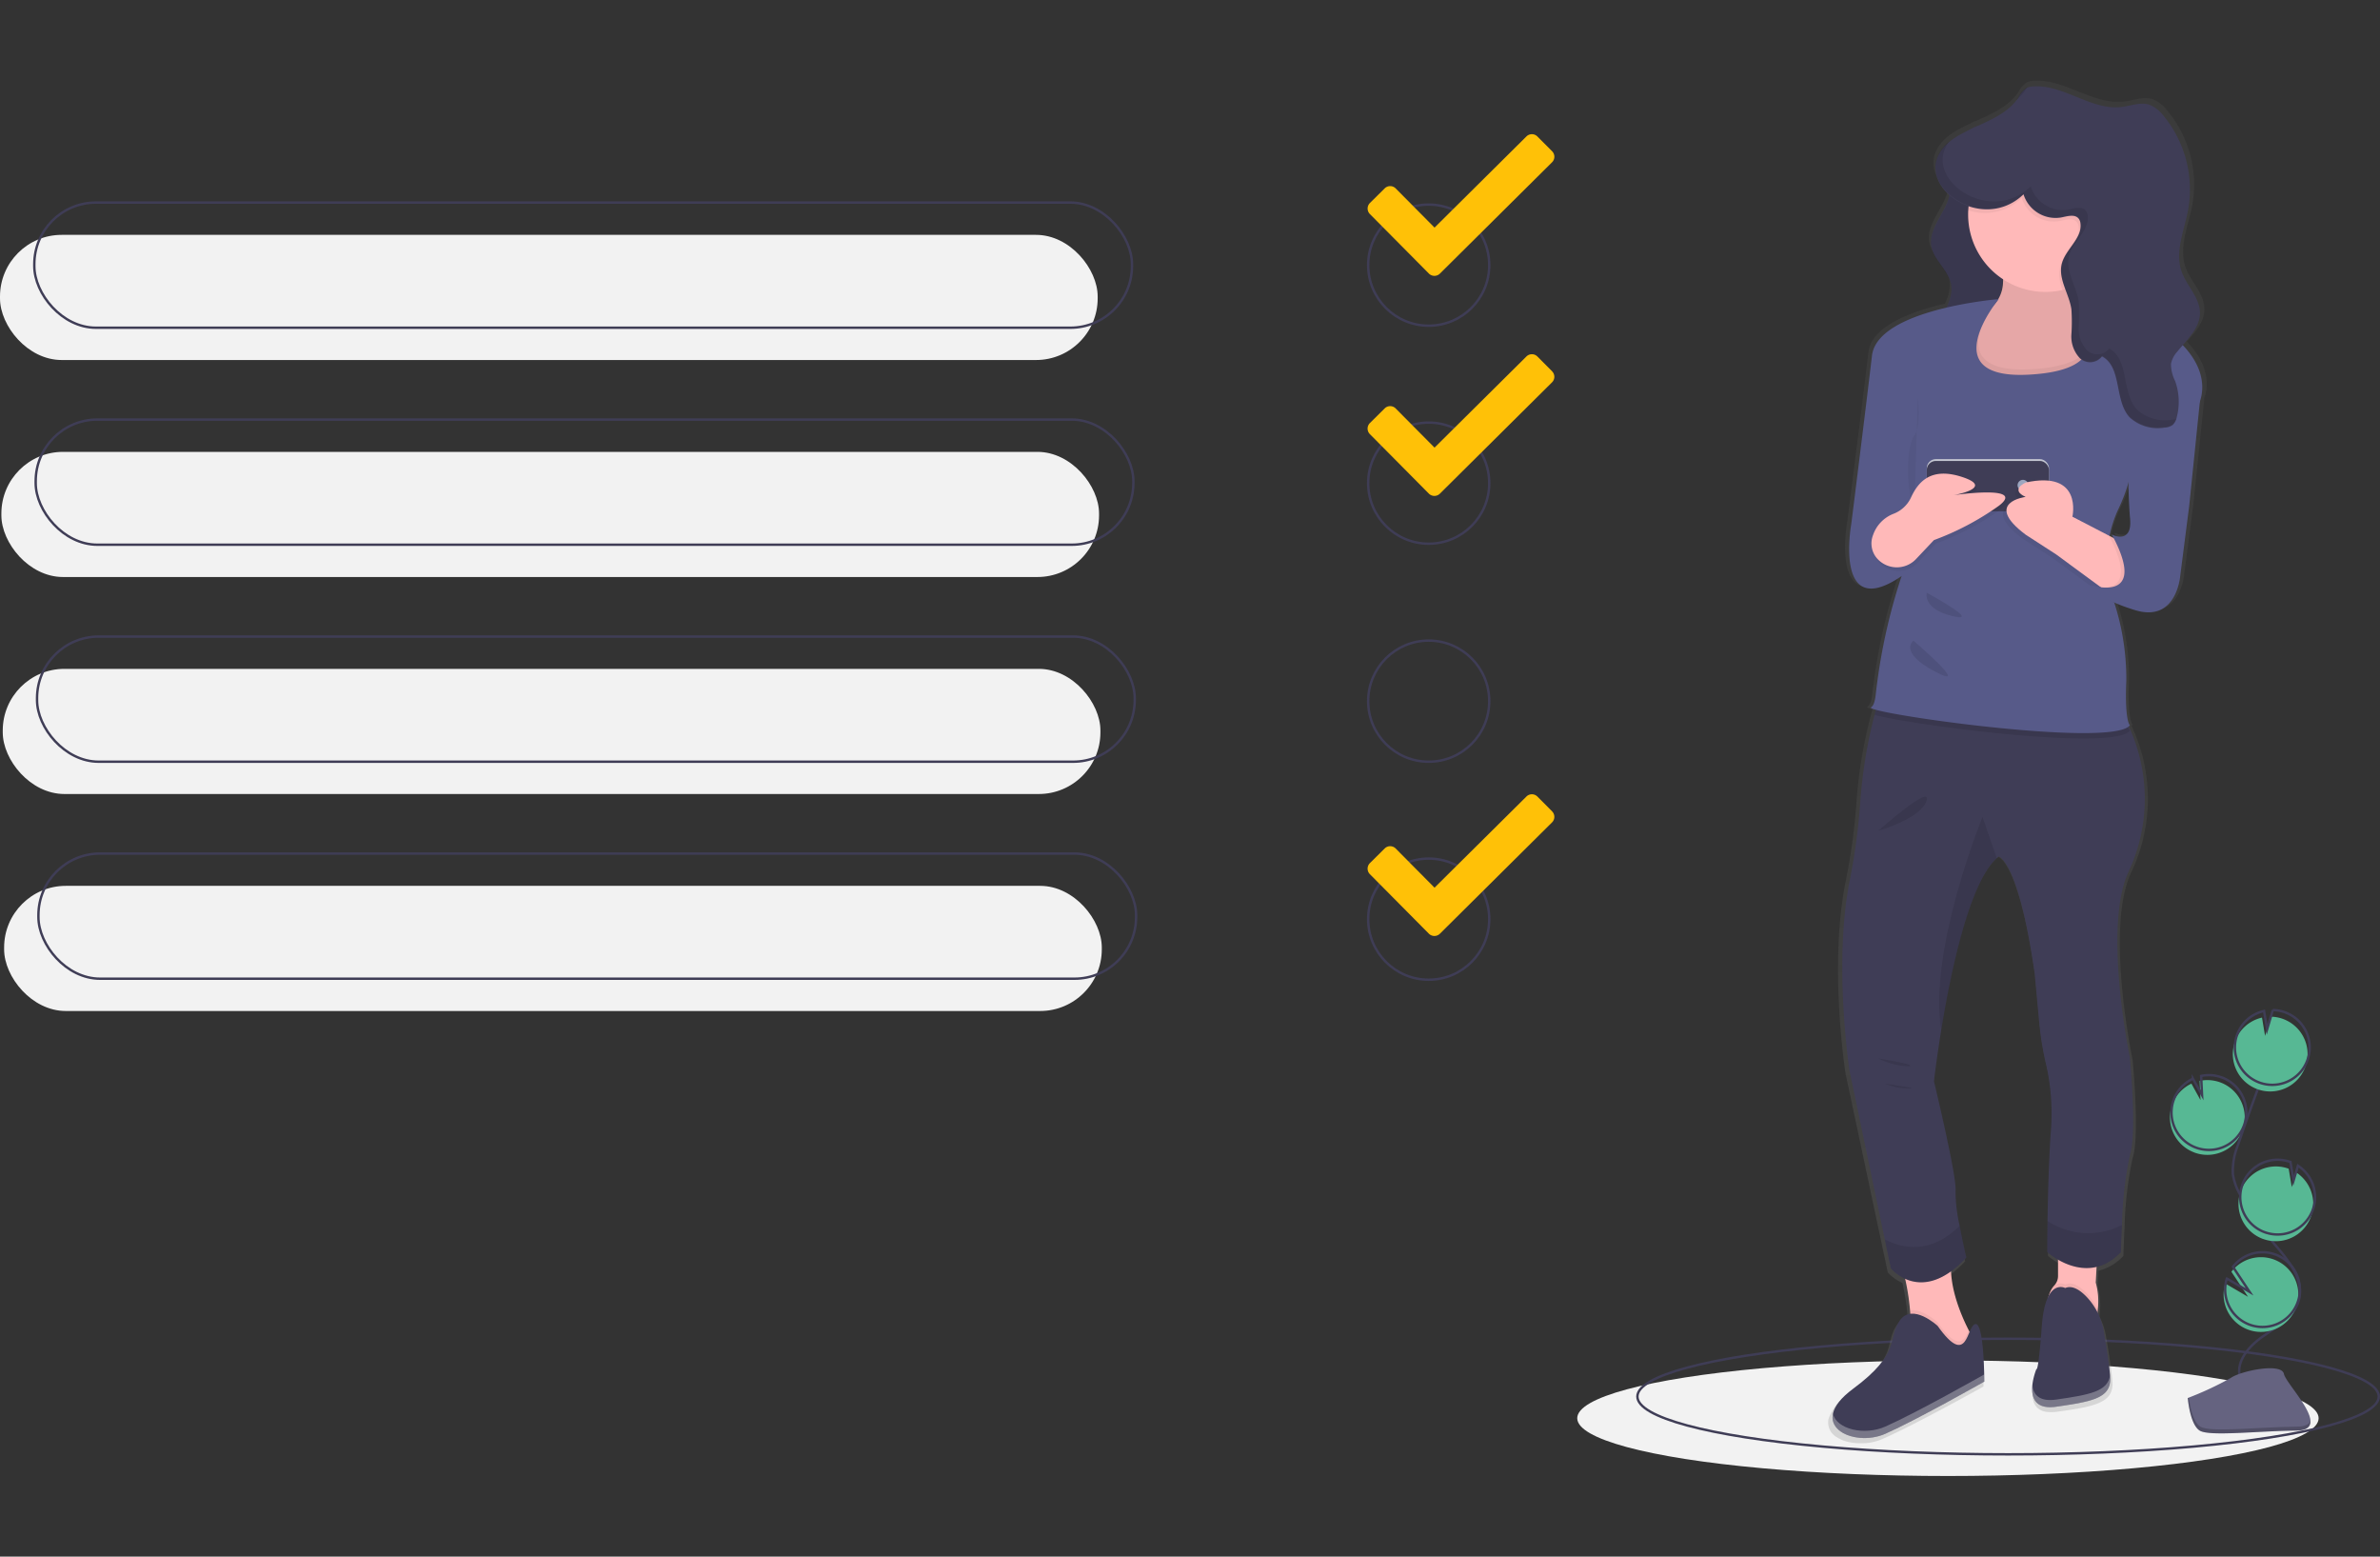 <svg xmlns="http://www.w3.org/2000/svg" xmlns:xlink="http://www.w3.org/1999/xlink" width="260" height="170" viewBox="0 0 260 170">
  <rect x="0" y="0" width="260" height="170" fill="#333333" stroke="none"/>
  <defs>
    <clipPath id="clip-path">
      <rect id="Rectangle_15" data-name="Rectangle 15" width="260" height="170" transform="translate(262 1377)" fill="#fff" stroke="#707070" stroke-width="1"/>
    </clipPath>
    <linearGradient id="linear-gradient" x1="0.5" y1="1" x2="0.5" gradientUnits="objectBoundingBox">
      <stop offset="0" stop-color="gray" stop-opacity="0.251"/>
      <stop offset="0.535" stop-color="gray" stop-opacity="0.122"/>
      <stop offset="1" stop-color="gray" stop-opacity="0.102"/>
    </linearGradient>
  </defs>
  <g id="_7" data-name="7" transform="translate(-262 -1377)" clip-path="url(#clip-path)">
    <g id="undraw_accept_request_vdsd" transform="translate(262 1385.807)">
      <circle id="Ellipse_92" data-name="Ellipse 92" cx="6.613" cy="6.613" r="6.613" transform="translate(149.464 13.536)" fill="none" stroke="#3f3d56" stroke-miterlimit="10" stroke-width="0.263"/>
      <path id="Path_368" data-name="Path 368" d="M197.4,49.851l-1.6-1.607a.849.849,0,0,0-1.206-.008L184.558,58.19l-4.244-4.278a.846.846,0,0,0-1.2-.008L177.5,55.5a.856.856,0,0,0-.008,1.206l6.446,6.5a.856.856,0,0,0,1.206.008l12.248-12.156a.849.849,0,0,0,.008-1.206Z" transform="translate(-27.843 -42.14)" fill="#ffc107"/>
      <rect id="Rectangle_85" data-name="Rectangle 85" width="119.915" height="13.668" rx="6.735" transform="translate(0 16.843)" fill="#f2f2f2"/>
      <rect id="Rectangle_86" data-name="Rectangle 86" width="119.915" height="13.668" rx="6.735" transform="translate(0.15 40.541)" fill="#f2f2f2"/>
      <rect id="Rectangle_87" data-name="Rectangle 87" width="119.915" height="13.668" rx="6.735" transform="translate(0.3 64.239)" fill="#f2f2f2"/>
      <rect id="Rectangle_88" data-name="Rectangle 88" width="119.915" height="13.668" rx="6.735" transform="translate(0.45 87.937)" fill="#f2f2f2"/>
      <rect id="Rectangle_89" data-name="Rectangle 89" width="119.915" height="13.668" rx="6.735" transform="translate(3.748 13.316)" fill="none" stroke="#3f3d56" stroke-miterlimit="10" stroke-width="0.263"/>
      <rect id="Rectangle_90" data-name="Rectangle 90" width="119.915" height="13.668" rx="6.735" transform="translate(3.898 37.014)" fill="none" stroke="#3f3d56" stroke-miterlimit="10" stroke-width="0.263"/>
      <rect id="Rectangle_91" data-name="Rectangle 91" width="119.915" height="13.668" rx="6.735" transform="translate(4.047 60.712)" fill="none" stroke="#3f3d56" stroke-miterlimit="10" stroke-width="0.263"/>
      <rect id="Rectangle_92" data-name="Rectangle 92" width="119.915" height="13.668" rx="6.735" transform="translate(4.197 84.41)" fill="none" stroke="#3f3d56" stroke-miterlimit="10" stroke-width="0.263"/>
      <circle id="Ellipse_93" data-name="Ellipse 93" cx="6.613" cy="6.613" r="6.613" transform="translate(149.464 37.345)" fill="none" stroke="#3f3d56" stroke-miterlimit="10" stroke-width="0.263"/>
      <circle id="Ellipse_94" data-name="Ellipse 94" cx="6.613" cy="6.613" r="6.613" transform="translate(149.464 61.153)" fill="none" stroke="#3f3d56" stroke-miterlimit="10" stroke-width="0.263"/>
      <circle id="Ellipse_95" data-name="Ellipse 95" cx="6.613" cy="6.613" r="6.613" transform="translate(149.464 84.961)" fill="none" stroke="#3f3d56" stroke-miterlimit="10" stroke-width="0.263"/>
      <path id="Path_369" data-name="Path 369" d="M197.4,73.88l-1.6-1.607a.849.849,0,0,0-1.205-.008l-10.038,9.954-4.244-4.278a.846.846,0,0,0-1.2-.008l-1.616,1.6a.856.856,0,0,0-.008,1.206l6.446,6.5a.856.856,0,0,0,1.206.008l12.248-12.156a.849.849,0,0,0,.008-1.206Z" transform="translate(-27.843 -42.14)" fill="#ffc107"/>
      <path id="Path_370" data-name="Path 370" d="M197.4,121.938l-1.6-1.607a.849.849,0,0,0-1.205-.008l-10.038,9.954L180.314,126a.846.846,0,0,0-1.2-.008l-1.616,1.6a.856.856,0,0,0-.008,1.206l6.446,6.5a.857.857,0,0,0,1.206.008l12.248-12.156a.849.849,0,0,0,.008-1.206Z" transform="translate(-27.843 -42.14)" fill="#ffc107"/>
      <ellipse id="Ellipse_96" data-name="Ellipse 96" cx="40.496" cy="6.311" rx="40.496" ry="6.311" transform="translate(172.302 139.765)" fill="#f2f2f2"/>
      <ellipse id="Ellipse_97" data-name="Ellipse 97" cx="40.496" cy="6.311" rx="40.496" ry="6.311" transform="translate(178.876 137.398)" fill="none" stroke="#3f3d56" stroke-miterlimit="10" stroke-width="0.263"/>
      <path id="Path_371" data-name="Path 371" d="M267.1,71.031q-.175-.2-.361-.389c.949-1.077,1.932-2.181,1.923-3.565-.011-1.682-1.5-2.972-2.06-4.562-.759-2.164.294-4.482.727-6.731a12.624,12.624,0,0,0-2.738-10.395,3.649,3.649,0,0,0-1.6-1.225c-.993-.313-2.049.122-3.083.25-3.414.422-6.52-2.52-9.951-2.257a1.85,1.85,0,0,0-.66.148,2.8,2.8,0,0,0-.959,1.084c-1.065,1.568-2.855,2.347-4.635,3.152a2.423,2.423,0,0,0-.633.29c-.535.249-1.061.508-1.558.8-3.361,1.989-2.874,4.773-.892,6.492-.387,1.93-2.36,3.63-2.021,5.614.267,1.556,1.886,2.614,2.2,4.162a4.177,4.177,0,0,1-.5,2.605c-3.761.87-8.01,2.473-8.342,5.3-.577,4.922-2.313,18.514-2.313,18.514s-2.012,10.891,5.632,5.742l-.1.29a63.352,63.352,0,0,0-2.806,12.837c-.077.649-.233,1.161-.516,1.328-.1.061.1.157.542.277-.05.183-.1.365-.152.549a52.168,52.168,0,0,0-1.6,9.722,68.382,68.382,0,0,1-1.2,8.659c-1.81,9.109,0,20.791,0,20.791l3.951,18.6.676,3.18a4.725,4.725,0,0,0,1.6,1.156,24.8,24.8,0,0,1,.549,3.462c.011.13.019.261.028.393a1.652,1.652,0,0,0-1.172.732c-1.408,1.98.2,3.564-5.23,7.524a5.169,5.169,0,0,0-2.252,2.744h0a1.847,1.847,0,0,0,.933,2h0a3.4,3.4,0,0,0,.38.213l.006,0q.1.048.2.091h0q.1.043.215.081l.013,0q.1.036.21.067l.015,0q.111.032.225.059l.02,0q.105.025.213.045l.028.005q.115.021.233.038l.026,0q.106.015.213.025l.041,0q.118.011.237.017h.031q.106.005.212.006h.05c.079,0,.159,0,.239,0h.032q.106,0,.213-.012l.056,0c.08-.007.16-.015.239-.024l.028,0q.107-.014.214-.031l.06-.01c.079-.014.159-.029.237-.046l.023-.005c.072-.016.144-.034.216-.052l.061-.016c.078-.021.156-.044.233-.068l.013,0c.073-.024.146-.049.219-.076l.058-.022c.076-.029.152-.059.227-.092,3.621-1.584,11.064-5.742,11.064-5.742v-.242c0-.021,0-.041,0-.064v-.061c0-.028,0-.055,0-.085s0-.043,0-.065,0-.062,0-.1q0-.082,0-.173h0c-.037-1.73-.208-5.705-1-5.55-.268.053-.451.43-.639.864l-.093-.177a16.73,16.73,0,0,1-1.984-6.5,11.624,11.624,0,0,0,1.71-1.517s-.4-1.7-.748-3.5a17.207,17.207,0,0,1-.459-3.828c.2-1.386-2.414-12.079-2.414-12.079s.27-2.352.811-5.622c1.052-6.354,3.124-16.174,6.216-18.95.072-.063.143-.125.215-.18,0,0,2.213.4,4.023,12.871l.525,5.556a32.246,32.246,0,0,0,.781,4.566,24.049,24.049,0,0,1,.5,7.3c-.229,3.275-.328,7.13-.37,9.837-.032,2.04-.032,3.43-.032,3.43a7.6,7.6,0,0,0,1.207.834v1.817a1.512,1.512,0,0,1-.423,1.033l-.007.008a2.8,2.8,0,0,0-.607,1.117,8.234,8.234,0,0,0-.773,3.31c-.4,5.346-.6,4.752-.6,4.752a7.051,7.051,0,0,0-.456,1.8h0c-.011.116-.019.232-.021.349,0,.018,0,.037,0,.055q0,.08,0,.16,0,.039,0,.078,0,.059.01.118t.013.106c0,.025.007.05.012.075q.012.071.029.141c0,.021.01.041.016.062.013.048.027.1.043.143.005.015.011.029.016.044q.024.064.052.126c.006.012.011.025.017.037.023.048.05.094.078.139l.024.037a1.485,1.485,0,0,0,.1.13l.025.029a1.442,1.442,0,0,0,.121.124l.014.012a1.476,1.476,0,0,0,.139.107l.022.016a1.611,1.611,0,0,0,.165.094l.034.017a1.829,1.829,0,0,0,.189.077l.034.011a2.177,2.177,0,0,0,.224.06h.008c.078.016.162.029.248.038l.036,0c.086.008.176.013.271.015h.053c.1,0,.195,0,.3-.009l.049,0c.111-.008.225-.02.346-.037,4.224-.594,6.236-.99,6.035-3.366-.121-1.432-.462-3.512-.713-4.938a7.426,7.426,0,0,0-.7-2.082q.016-.167.029-.344a7.558,7.558,0,0,0-.229-2.933l.093-1.734a5.527,5.527,0,0,0,2.724-1.633s.03-1.285.119-2.988a40.523,40.523,0,0,1,.887-7.7c.8-2.376,0-10.693,0-10.693s-3.017-14.257-.2-20.4a18.666,18.666,0,0,0,.073-16.11.814.814,0,0,0,.128-.126s-.6-.4-.4-4.95a26.093,26.093,0,0,0-1.355-8.57,20.969,20.969,0,0,0,2.361.848c4.627,1.386,5.029-3.762,5.029-3.762l1.006-7.723,1.193-11.511h0C268.98,75.929,269.419,73.674,267.1,71.031ZM246.65,63.4c-.006.127-.014.255-.027.381a5.123,5.123,0,0,1-.258,1.2,7.988,7.988,0,0,0,.25-1.606l.035.022Zm12.161,28.111c.072.131.139.258.2.383l-.508-.259a11.374,11.374,0,0,1,.907-2.7,19.1,19.1,0,0,0,1.23-3.108,31.032,31.032,0,0,0,.179,3.7C261.225,92.7,258.811,91.512,258.811,91.512Z" transform="translate(-27.843 -42.14)" fill="url(#linear-gradient)"/>
      <path id="Path_372" data-name="Path 372" d="M241.753,48.461a3.506,3.506,0,0,0-1.544,1.689c-.369,1.2.557,2.4.649,3.656.167,2.277-2.408,4.158-2.028,6.409.26,1.543,1.842,2.593,2.146,4.127.444,2.238-1.982,4.212-1.791,6.486a4.5,4.5,0,0,0,1.9,2.99,9.248,9.248,0,0,0,4.64,1.9c-.113-1.947-1.557-3.718-1.309-5.653.17-1.326,1.1-2.411,1.643-3.635.948-2.148.645-4.634.076-6.912s-1.39-4.53-1.431-6.878c-.025-1.413.638-3.49.152-4.831C244.264,46.184,242.854,47.709,241.753,48.461Z" transform="translate(-27.843 -42.14)" fill="#3f3d56"/>
      <path id="Path_373" data-name="Path 373" d="M241.753,48.515a3.506,3.506,0,0,0-1.544,1.689c-.369,1.2.557,2.4.649,3.656.167,2.277-2.408,4.158-2.028,6.409.26,1.543,1.842,2.593,2.146,4.127.444,2.238-1.982,4.212-1.791,6.486a4.5,4.5,0,0,0,1.9,2.99,9.248,9.248,0,0,0,4.64,1.9c-.113-1.947-1.557-3.718-1.309-5.653.17-1.326,1.1-2.411,1.643-3.635.948-2.148.645-4.634.076-6.912s-1.39-4.53-1.431-6.878c-.025-1.413.638-3.49.152-4.831C244.264,46.238,242.854,47.763,241.753,48.515Z" transform="translate(-27.843 -42.14)" opacity="0.1"/>
      <path id="Path_374" data-name="Path 374" d="M243.635,179.9l-1.767,1.767s-6.284,3.338-5.5-1.178a16.251,16.251,0,0,0,.135-4.061,25.24,25.24,0,0,0-1.117-5.561l5.891-1.178c-.98,3.079.634,6.956,1.642,8.929C243.326,179.409,243.635,179.9,243.635,179.9Z" transform="translate(-27.843 -42.14)" fill="#ffb9b9"/>
      <path id="Path_375" data-name="Path 375" d="M257.016,176.324a17.962,17.962,0,0,1-.224,1.8s-4.909,3.338-5.3-.393c-.255-2.431.322-3.529.758-4l.007-.007a1.512,1.512,0,0,0,.413-1.024v-4.4l4.32,1.375-.2,3.731A7.609,7.609,0,0,1,257.016,176.324Z" transform="translate(-27.843 -42.14)" fill="#ffb9b9"/>
      <path id="Path_376" data-name="Path 376" d="M243.635,179.9l-1.767,1.767s-6.284,3.338-5.5-1.178a16.251,16.251,0,0,0,.135-4.061c1.377-.2,3.006,1.312,3.006,1.312,2.3,3.248,2.922,2.019,3.409.878C243.326,179.409,243.635,179.9,243.635,179.9Z" transform="translate(-27.843 -42.14)" opacity="0.05"/>
      <path id="Path_377" data-name="Path 377" d="M239.511,178.129s-2.749-2.553-4.124-.589.2,3.535-5.106,7.462,0,6.48,3.535,4.909,10.8-5.695,10.8-5.695,0-6.48-.982-6.284S242.849,182.841,239.511,178.129Z" transform="translate(-27.843 -42.14)" fill="#3f3d56"/>
      <path id="Path_378" data-name="Path 378" d="M257.016,176.324a17.962,17.962,0,0,1-.224,1.8s-4.909,3.338-5.3-.393c-.255-2.431.322-3.529.758-4a1.173,1.173,0,0,1,1.206-.126c.785-.35,1.65.234,2.364.988A6.942,6.942,0,0,1,257.016,176.324Z" transform="translate(-27.843 -42.14)" opacity="0.05"/>
      <path id="Path_379" data-name="Path 379" d="M253.453,174s-2.16-1.178-2.553,4.124-.589,4.713-.589,4.713-1.964,4.713,2.16,4.124,6.088-.982,5.891-3.338c-.118-1.42-.451-3.483-.7-4.9a7.2,7.2,0,0,0-1.848-3.738C255.1,174.237,254.239,173.656,253.453,174Z" transform="translate(-27.843 -42.14)" fill="#3f3d56"/>
      <path id="Path_380" data-name="Path 380" d="M260.523,148.869s.785,8.248,0,10.6a40.8,40.8,0,0,0-.866,7.641c-.086,1.689-.116,2.963-.116,2.963-3.731,3.927-8.051,0-8.051,0s0-1.379.031-3.4c.041-2.684.137-6.508.361-9.756a24.217,24.217,0,0,0-.493-7.242,32.442,32.442,0,0,1-.762-4.528l-.513-5.51c-1.767-12.372-3.927-12.764-3.927-12.764-.071.055-.139.116-.21.179-3.018,2.753-5.041,12.491-6.068,18.793-.528,3.242-.791,5.575-.791,5.575s2.553,10.6,2.356,11.979a17.324,17.324,0,0,0,.448,3.8c.336,1.781.731,3.47.731,3.47-4.909,5.3-8.248,1.178-8.248,1.178l-.66-3.154-3.857-18.447s-1.767-11.586,0-20.619a68.843,68.843,0,0,0,1.172-8.587,52.491,52.491,0,0,1,1.565-9.642q.359-1.4.8-2.783a96.871,96.871,0,0,1,14.318-1.282c5.208,0,10.172.721,11.6,3.246q.495.872.9,1.748a18.809,18.809,0,0,1,.082,16.319C257.577,134.73,260.523,148.869,260.523,148.869Z" transform="translate(-27.843 -42.14)" fill="#3f3d56"/>
      <path id="Path_381" data-name="Path 381" d="M244.027,77.585s-10.408-10.6-2.553-9.819a5.281,5.281,0,0,0,3.786-.736,3.8,3.8,0,0,0,1.4-2.806,11.577,11.577,0,0,0-.67-4.509s10.6-8.444,8.444,2.16a18.076,18.076,0,0,0-.412,3.277c-.035,2.25.7,3.113,1.744,3.466,1.752.6,4.356-.24,5.542,1.7C263.468,73.854,244.027,77.585,244.027,77.585Z" transform="translate(-27.843 -42.14)" fill="#ffb9b9"/>
      <path id="Path_382" data-name="Path 382" d="M244.027,77.585s-10.408-10.6-2.553-9.819a5.281,5.281,0,0,0,3.786-.736,3.8,3.8,0,0,0,1.4-2.806,11.577,11.577,0,0,0-.67-4.509s10.6-8.444,8.444,2.16a18.076,18.076,0,0,0-.412,3.277c-.035,2.25.7,3.113,1.744,3.466,1.752.6,4.356-.24,5.542,1.7C263.468,73.854,244.027,77.585,244.027,77.585Z" transform="translate(-27.843 -42.14)" opacity="0.1"/>
      <path id="Path_383" data-name="Path 383" d="M259.737,56.77a8.444,8.444,0,0,1-16.888,0c0-.157,0-.314.014-.469a8.444,8.444,0,0,1,16.874.469Z" transform="translate(-27.843 -42.14)" fill="#ffb9b9"/>
      <path id="Path_384" data-name="Path 384" d="M244.027,77.585s-10.408-10.6-2.553-9.819a5.281,5.281,0,0,0,3.786-.736c-1.52,2.521-3.23,7.056,4.462,6.628,7.04-.391,6.92-3.2,6.044-5.039,1.752.6,4.356-.24,5.542,1.7C263.468,73.854,244.027,77.585,244.027,77.585Z" transform="translate(-27.843 -42.14)" opacity="0.05"/>
      <path id="Path_385" data-name="Path 385" d="M260.523,113.129c-1.787,2.323-24.566-.723-27.9-1.734q.359-1.4.8-2.783a96.871,96.871,0,0,1,14.318-1.282c5.208,0,10.172.721,11.6,3.246q.495.872.9,1.748C260.37,113.027,260.523,113.129,260.523,113.129Z" transform="translate(-27.843 -42.14)" opacity="0.1"/>
      <path id="Path_386" data-name="Path 386" d="M246.187,66s-13.255,1.08-13.844,6.186c-.563,4.881-2.258,18.361-2.258,18.361s-1.964,10.8,5.5,5.695l-.1.287a63.689,63.689,0,0,0-2.739,12.731c-.076.644-.228,1.151-.5,1.317-.982.589,26.314,4.517,28.278,1.964,0,0-.589-.393-.393-4.909a27.087,27.087,0,0,0-1.571-9.23,13.559,13.559,0,0,1,.589-9.23c2.16-4.517,1.375-5.891,1.375-5.891l7.462-5.695s1.612-2.763-1.335-6.173a10.206,10.206,0,0,0-7.014-3.456l-5.147-.366s5.641,6.067-4.964,6.656S246.187,66,246.187,66Z" transform="translate(-27.843 -42.14)" fill="#575a89"/>
      <path id="Path_387" data-name="Path 387" d="M237.351,76.8s.393,3.142-.393,4.124-.982,5.5,0,8.248" transform="translate(-27.843 -42.14)" opacity="0.05"/>
      <path id="Path_388" data-name="Path 388" d="M245.977,127.054c-3.018,2.753-5.041,12.491-6.068,18.793-1.43-8.772,4.511-23.292,4.511-23.292Z" transform="translate(-27.843 -42.14)" opacity="0.1"/>
      <path id="Path_389" data-name="Path 389" d="M242.653,170.666c-4.909,5.3-8.248,1.178-8.248,1.178l-.66-3.154c1.856.964,4.992,1.712,8.177-1.494C242.258,168.978,242.653,170.666,242.653,170.666Z" transform="translate(-27.843 -42.14)" opacity="0.1"/>
      <path id="Path_390" data-name="Path 390" d="M259.657,167.114c-.086,1.689-.116,2.963-.116,2.963-3.731,3.927-8.051,0-8.051,0s0-1.379.031-3.4A8.093,8.093,0,0,0,259.657,167.114Z" transform="translate(-27.843 -42.14)" opacity="0.1"/>
      <rect id="Rectangle_93" data-name="Rectangle 93" width="13.353" height="5.498" rx="0.986" transform="translate(210.489 41.337)" fill="#cdd0db"/>
      <rect id="Rectangle_94" data-name="Rectangle 94" width="13.353" height="5.498" rx="0.986" transform="translate(210.489 41.337)" opacity="0.05"/>
      <rect id="Rectangle_95" data-name="Rectangle 95" width="13.353" height="5.498" rx="0.986" transform="translate(210.489 41.533)" fill="#3f3d56"/>
      <circle id="Ellipse_98" data-name="Ellipse 98" cx="0.589" cy="0.589" r="0.589" transform="translate(220.406 43.595)" fill="#9da7c0"/>
      <path id="Path_391" data-name="Path 391" d="M232.649,92.184a3.819,3.819,0,0,1,2.218-2.337,3.482,3.482,0,0,0,1.9-1.71c.774-1.714,2.149-3.482,5.684-2.3s-.982,1.964-.982,1.964,8.051-1.178,4.909,1.178a30.076,30.076,0,0,1-7.069,3.731l-1.934,2.048a2.89,2.89,0,0,1-4.317-.086,2.5,2.5,0,0,1-.414-2.484Z" transform="translate(-27.843 -42.14)" opacity="0.05"/>
      <path id="Path_392" data-name="Path 392" d="M232.453,91.791a3.819,3.819,0,0,1,2.218-2.337,3.482,3.482,0,0,0,1.9-1.71c.775-1.714,2.149-3.482,5.684-2.3s-.982,1.964-.982,1.964,8.051-1.178,4.909,1.178a30.076,30.076,0,0,1-7.069,3.731l-1.934,2.048a2.89,2.89,0,0,1-4.317-.086A2.5,2.5,0,0,1,232.453,91.791Z" transform="translate(-27.843 -42.14)" fill="#ffb9b9"/>
      <path id="Path_393" data-name="Path 393" d="M260.13,95.848l-1.375,3.338L257,97.892l-4.917-3.615-3.338-2.16c-4.713-3.535,0-4.124,0-4.124-1.767-.785,0-1.571,0-1.571,6.284-1.375,5.106,3.731,5.106,3.731l3.98,2.064,1.322.685Z" transform="translate(-27.843 -42.14)" opacity="0.05"/>
      <path id="Path_394" data-name="Path 394" d="M260.523,95.455l-1.375,3.338-1.76-1.294-4.917-3.615-3.338-2.16c-4.713-3.535,0-4.124,0-4.124-1.767-.785,0-1.571,0-1.571,6.284-1.375,5.106,3.731,5.106,3.731l3.98,2.064,1.322.685Z" transform="translate(-27.843 -42.14)" fill="#ffb9b9"/>
      <path id="Path_395" data-name="Path 395" d="M260.523,95.455l-1.375,3.338-1.76-1.294c1.593.057,3.474-.713.831-5.675l1.322.685Z" transform="translate(-27.843 -42.14)" opacity="0.05"/>
      <path id="Path_396" data-name="Path 396" d="M267.789,75.621l.379,1.545L267,88.582l-.982,7.659s-.393,5.106-4.909,3.731-4.909-2.749-4.909-2.749,6.48,2.16,2.356-5.5c0,0,2.356,1.178,1.964-1.964a58.738,58.738,0,0,1,0-8.64Z" transform="translate(-27.843 -42.14)" fill="#575a89"/>
      <path id="Path_397" data-name="Path 397" d="M259.737,56.77a8.445,8.445,0,0,1-6.576,8.236,4.273,4.273,0,0,1-.277-2.457c.4-1.6,2.25-2.775,2.044-4.414a1.088,1.088,0,0,0-.187-.515c-.414-.546-1.259-.275-1.93-.139a3.673,3.673,0,0,1-4.108-2.533,5.739,5.739,0,0,1-5.84,1.353,8.444,8.444,0,0,1,16.874.469Z" transform="translate(-27.843 -42.14)" opacity="0.05"/>
      <path id="Path_398" data-name="Path 398" d="M248.9,54.555a3.67,3.67,0,0,0,4.106,2.532c.672-.134,1.516-.405,1.931.141a1.061,1.061,0,0,1,.186.513c.208,1.641-1.644,2.81-2.043,4.416-.411,1.653.793,3.249,1.05,4.933a20.046,20.046,0,0,1,0,2.791,3.444,3.444,0,0,0,.91,2.558,1.637,1.637,0,0,0,2.43-.177c2.21,1.168,1.327,4.787,3.005,6.639a4.527,4.527,0,0,0,3.82,1.136,1.611,1.611,0,0,0,.9-.29,1.56,1.56,0,0,0,.439-.826,6.7,6.7,0,0,0-.171-3.972,4.152,4.152,0,0,1-.454-1.87,2.769,2.769,0,0,1,.681-1.335c1.055-1.308,2.495-2.573,2.484-4.253s-1.467-2.948-2.011-4.525c-.741-2.146.287-4.445.71-6.676A12.664,12.664,0,0,0,264.2,45.982a3.57,3.57,0,0,0-1.562-1.215c-.969-.31-2,.121-3.009.247-3.333.418-6.365-2.5-9.714-2.238a1.782,1.782,0,0,0-.645.147A2.762,2.762,0,0,0,248.335,44c-1.478,2.21-4.385,2.84-6.663,4.21C235.018,52.21,243.811,59.453,248.9,54.555Z" transform="translate(-27.843 -42.14)" fill="#3f3d56"/>
      <path id="Path_399" data-name="Path 399" d="M233.816,189.125c-2.295,1.02-5.334.3-5.733-1.4-.481,2.25,3.111,3.354,5.733,2.188,3.535-1.571,10.8-5.695,10.8-5.695s0-.305-.01-.78C244.395,183.556,237.3,187.578,233.816,189.125Z" transform="translate(-27.843 -42.14)" fill="#fff" opacity="0.3"/>
      <path id="Path_400" data-name="Path 400" d="M258.352,183.514c-.226,1.767-2.186,2.138-5.881,2.666-1.879.268-2.493-.565-2.605-1.55-.123,1.263.236,2.674,2.605,2.336,4.124-.589,6.088-.982,5.891-3.338C258.36,183.59,258.356,183.552,258.352,183.514Z" transform="translate(-27.843 -42.14)" fill="#fff" opacity="0.3"/>
      <g id="Group_79" data-name="Group 79" opacity="0.1">
        <path id="Path_401" data-name="Path 401" d="M265.083,79.171a4.527,4.527,0,0,1-3.82-1.136c-1.678-1.852-.8-5.471-3.005-6.639a1.637,1.637,0,0,1-2.43.177,3.444,3.444,0,0,1-.91-2.558,20.044,20.044,0,0,0,0-2.791c-.256-1.684-1.46-3.28-1.05-4.933.4-1.605,2.251-2.775,2.043-4.416a1.061,1.061,0,0,0-.186-.513c-.414-.546-1.258-.275-1.931-.141a3.67,3.67,0,0,1-4.106-2.532c-4.549,4.378-12.056-.944-8.846-4.981-5.009,4.071,3.209,10.436,8.061,5.767a3.67,3.67,0,0,0,4.106,2.532c.672-.134,1.516-.405,1.931.141a1.061,1.061,0,0,1,.186.513c.208,1.641-1.644,2.81-2.043,4.416-.411,1.653.793,3.249,1.05,4.933a20.046,20.046,0,0,1,0,2.791,3.444,3.444,0,0,0,.91,2.558,1.637,1.637,0,0,0,2.43-.177c2.21,1.168,1.327,4.787,3.005,6.639a4.527,4.527,0,0,0,3.82,1.136,1.611,1.611,0,0,0,.9-.29,1.28,1.28,0,0,0,.362-.575,2.753,2.753,0,0,1-.475.079Z" transform="translate(-27.843 -42.14)"/>
        <path id="Path_402" data-name="Path 402" d="M249.121,43.134c.067-.1.133-.206.2-.31-.016.007-.033.012-.049.02a2.762,2.762,0,0,0-.936,1.076q-.138.207-.293.4a5.614,5.614,0,0,0,1.078-1.181Z" transform="translate(-27.843 -42.14)"/>
      </g>
      <path id="Path_403" data-name="Path 403" d="M238.333,98.068s-.508,1.767,2.83,2.553S238.333,98.068,238.333,98.068Z" transform="translate(-27.843 -42.14)" opacity="0.1"/>
      <path id="Path_404" data-name="Path 404" d="M236.871,103.3s-1.7,1.244,2.407,3.4S236.871,103.3,236.871,103.3Z" transform="translate(-27.843 -42.14)" opacity="0.1"/>
      <path id="Path_405" data-name="Path 405" d="M233.046,124.055s4.627-1.309,5.259-3.273S233.046,124.055,233.046,124.055Z" transform="translate(-27.843 -42.14)" opacity="0.1"/>
      <path id="Path_406" data-name="Path 406" d="M233.046,148.929a7.966,7.966,0,0,0,3.255.851C237.563,149.649,233.046,148.929,233.046,148.929Z" transform="translate(-27.843 -42.14)" opacity="0.1"/>
      <path id="Path_407" data-name="Path 407" d="M233.745,151.678a6.676,6.676,0,0,0,2.556.524C237.955,152.267,233.745,151.678,233.745,151.678Z" transform="translate(-27.843 -42.14)" opacity="0.1"/>
      <path id="Path_408" data-name="Path 408" d="M267.592,159.211a4.083,4.083,0,1,0,.544-7.832l.1,2.1-.994-1.8a4.068,4.068,0,0,0-2.1,2.3,4,4,0,0,0-.235,1.1,4.083,4.083,0,0,0,2.68,4.126Z" transform="translate(-27.843 -42.14)" fill="#57b894"/>
      <path id="Path_409" data-name="Path 409" d="M272.512,183.588c-.351-1.787,1.17-3.372,2.672-4.4s3.258-2.042,3.771-3.79c.737-2.512-1.458-4.813-3.166-6.8a24.585,24.585,0,0,1-3.242-4.818,6.634,6.634,0,0,1-.775-2.191,7.561,7.561,0,0,1,.583-3.284q1.8-5.308,3.851-10.526" transform="translate(-27.843 -42.14)" fill="none" stroke="#3f3d56" stroke-miterlimit="10" stroke-width="0.263"/>
      <path id="Path_410" data-name="Path 410" d="M267.76,158.67a4.083,4.083,0,1,0,.544-7.832l.1,2.1-.994-1.8a4.068,4.068,0,0,0-2.1,2.3,4.005,4.005,0,0,0-.235,1.1A4.083,4.083,0,0,0,267.76,158.67Z" transform="translate(-27.843 -42.14)" fill="none" stroke="#3f3d56" stroke-miterlimit="10" stroke-width="0.263"/>
      <path id="Path_411" data-name="Path 411" d="M272.013,147.054a4.079,4.079,0,0,1,2.939-2.589l.336,2,.623-2.1a4.083,4.083,0,1,1-3.9,2.69Z" transform="translate(-27.843 -42.14)" fill="#57b894"/>
      <path id="Path_412" data-name="Path 412" d="M272.237,146.332a4.079,4.079,0,0,1,2.939-2.589l.336,2,.623-2.1a4.083,4.083,0,1,1-3.9,2.69Z" transform="translate(-27.843 -42.14)" fill="none" stroke="#3f3d56" stroke-miterlimit="10" stroke-width="0.263"/>
      <path id="Path_413" data-name="Path 413" d="M275.073,168.639a4.083,4.083,0,0,0,3.614-7.264l-.479,1.613-.34-2.022-.01,0a4.083,4.083,0,1,0-2.785,7.677Z" transform="translate(-27.843 -42.14)" fill="#57b894"/>
      <path id="Path_414" data-name="Path 414" d="M275.267,167.908a4.083,4.083,0,0,0,3.614-7.264l-.479,1.613-.34-2.022-.01,0a4.083,4.083,0,0,0-2.785,7.677Z" transform="translate(-27.843 -42.14)" fill="none" stroke="#3f3d56" stroke-miterlimit="10" stroke-width="0.263"/>
      <path id="Path_415" data-name="Path 415" d="M270.822,175.42a4.081,4.081,0,1,0,.787-3.2l1.819,2.738-2.486-1.453A4.045,4.045,0,0,0,270.822,175.42Z" transform="translate(-27.843 -42.14)" fill="#57b894"/>
      <path id="Path_416" data-name="Path 416" d="M270.99,174.879a4.081,4.081,0,1,0,.787-3.2l1.819,2.738-2.486-1.453A4.045,4.045,0,0,0,270.99,174.879Z" transform="translate(-27.843 -42.14)" fill="none" stroke="#3f3d56" stroke-miterlimit="10" stroke-width="0.263"/>
      <path id="Path_417" data-name="Path 417" d="M266.843,186.009a35.557,35.557,0,0,0,4.689-2.185c1.086-.773,5.543-1.7,5.812-.456s5.415,6.168,1.347,6.2-9.453.667-10.537.007S266.843,186.009,266.843,186.009Z" transform="translate(-27.843 -42.14)" fill="#656380"/>
      <path id="Path_418" data-name="Path 418" d="M278.764,189.136c-4.068.033-9.453.667-10.537.007-.825-.5-1.154-2.307-1.264-3.139l-.12,0s.228,2.906,1.312,3.566,6.468.026,10.537-.007c1.174-.009,1.58-.427,1.558-1.046C280.086,188.9,279.638,189.129,278.764,189.136Z" transform="translate(-27.843 -42.14)" opacity="0.2"/>
    </g>
  </g>
</svg>

